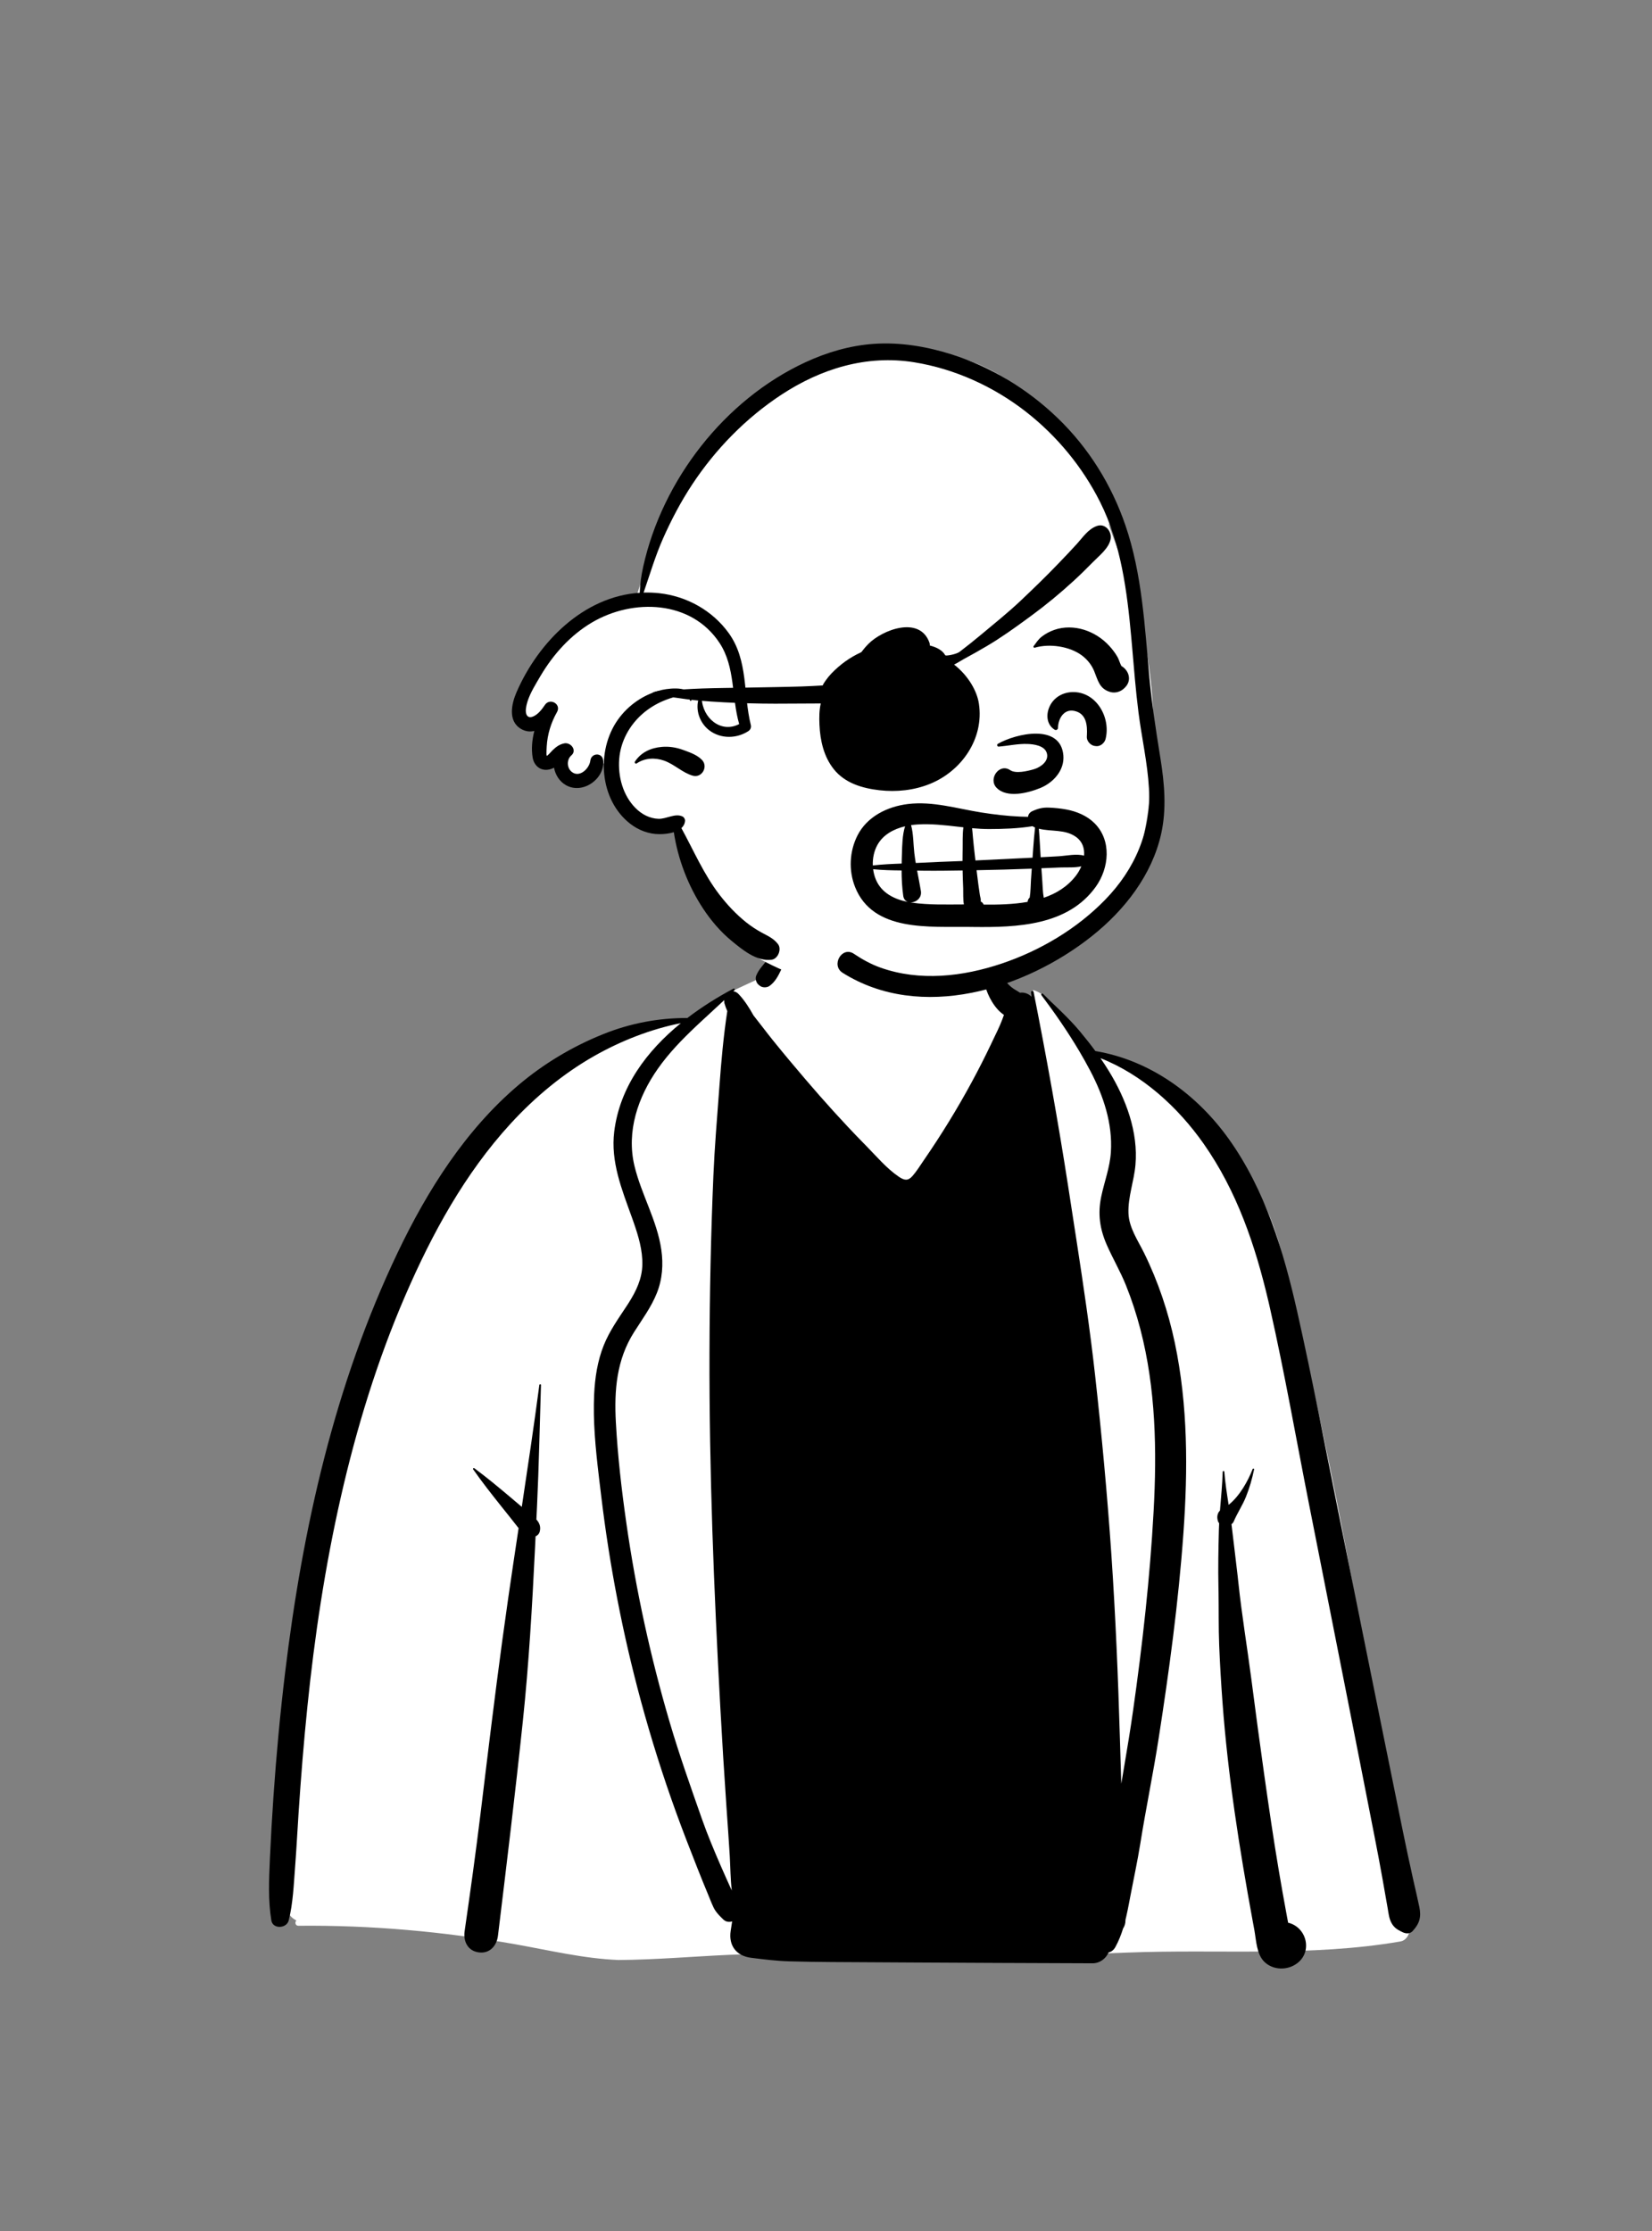 <svg width="240" height="324" viewBox="0 0 240 324" fill="none" xmlns="http://www.w3.org/2000/svg">
<rect x="0" y="0" width="240" height="324" fill="#808080" stroke="none"/>
<path fill-rule="evenodd" clip-rule="evenodd" d="M186.455 183.12C183.523 169.221 173.122 158.436 159.135 153.064C156.446 151.542 153.84 145.014 150.226 143.819C149.647 143.627 150.561 145.152 150.226 145.244C149.031 145.568 147.692 145.602 146.373 144.429C144.015 142.332 143.275 136.207 141.841 133.438C134.28 118.837 115.4 124.55 112.871 140.691C111.107 141.841 108.614 142.854 106.695 143.781C104.718 144.735 102.979 147.046 100.942 147.873C99.124 148.61 96.129 148.088 94.298 148.73C85.874 151.687 78.739 155.417 73.145 162.975C71.966 164.569 70.638 166.528 69.565 168.138C64.035 174.507 60.194 181.644 56.657 189.302C46.76 211.78 44.068 236.667 41.653 260.885C41.708 265.122 38.897 276.872 43.054 278.903C42.806 279.161 42.896 279.679 43.357 279.674C53.897 279.568 64.414 280.511 74.791 282.346C79.798 283.231 84.778 284.445 89.878 284.645C100.465 284.572 111.013 282.797 121.586 284.476C134.297 284.476 149.744 284.106 163.884 283.562C177.099 283.054 190.385 284.202 203.437 281.954C204.47 281.79 204.974 280.53 204.758 279.626C203.226 274.044 202.475 268.3 201.615 262.587C201.787 258.922 201.48 255.097 200.125 251.684C196.585 228.643 192.045 205.752 186.455 183.12Z" fill="white"/>
<path fill-rule="evenodd" clip-rule="evenodd" d="M182.19 213.406C181.911 214.761 181.521 216.116 181.001 217.399C180.5 218.637 179.746 219.747 179.227 220.971C179.157 221.135 179.043 221.26 178.905 221.355L178.948 221.688L178.988 222.021C179.247 224.267 179.538 226.508 179.79 228.754L179.913 229.877C180.409 234.567 181.193 239.233 181.802 243.911C182.397 248.491 183.004 253.071 183.652 257.644C184.322 262.359 185.004 267.068 185.801 271.764C186.137 273.748 186.488 275.73 186.854 277.71L187.136 279.225C190.043 279.925 190.838 283.978 187.878 285.475C186.534 286.151 184.808 285.988 183.701 284.925C182.55 283.818 182.503 281.82 182.236 280.32L181.978 278.926C180.053 268.442 178.383 257.837 177.602 247.206C177.401 244.46 177.232 241.713 177.122 238.963C177.018 236.376 177.068 233.79 177.028 231.204L177.014 230.498C176.953 227.74 177.004 224.986 177.076 222.228C177.084 221.892 177.099 221.556 177.116 221.218C177.019 221.104 176.949 220.968 176.919 220.837L176.881 220.664C176.786 220.218 176.894 219.696 177.236 219.377C177.384 217.498 177.578 215.621 177.631 213.745C177.635 213.59 177.857 213.595 177.87 213.745C177.995 215.342 178.244 216.944 178.493 218.544C180.097 217.255 181.282 215.129 181.981 213.349C182.032 213.22 182.22 213.267 182.19 213.406ZM144.251 138.711C144.517 139.928 145.043 141.021 145.749 142.038C146.085 142.524 146.467 142.976 146.926 143.354C147.319 143.678 147.767 143.889 148.185 144.17C148.793 144.075 149.429 144.305 149.856 144.753L149.788 144.098C149.767 143.887 150.118 143.845 150.158 144.05C152.006 153.375 153.692 162.706 155.151 172.098L155.791 176.246L156.393 180.14C157.392 186.629 158.358 193.115 159.086 199.652C160.056 208.374 160.871 217.12 161.467 225.878C162.065 234.698 162.433 243.524 162.695 252.36C162.76 254.588 162.83 256.814 162.897 259.041L163.349 256.378C163.799 253.714 164.241 251.048 164.619 248.372C165.978 238.796 167.064 229.152 167.594 219.493C168.08 210.655 167.917 201.641 165.669 193.03C165.103 190.864 164.41 188.731 163.574 186.654C162.762 184.633 161.655 182.76 160.783 180.77C159.769 178.453 159.464 176.268 159.986 173.774C160.443 171.601 161.243 169.558 161.387 167.322C161.655 163.171 160.305 159.151 158.398 155.518C157.895 154.56 157.364 153.615 156.811 152.679C155.136 149.849 153.247 147.123 151.286 144.508C151.181 144.369 151.404 144.215 151.519 144.329C153.306 146.096 155.26 147.833 156.868 149.763C157.65 150.701 158.412 151.658 159.135 152.641C167.062 153.966 173.873 158.905 178.529 165.428C183.813 172.829 186.485 181.738 188.463 190.511C190.662 200.26 192.517 210.099 194.493 219.897C196.538 230.036 198.572 240.174 200.63 250.31C201.652 255.342 202.675 260.375 203.695 265.409C204.213 267.958 204.756 270.501 205.324 273.041C205.616 274.343 205.929 275.643 206.199 276.949C206.503 278.422 206.22 279.364 205.223 280.447C204.855 280.848 204.274 280.842 203.818 280.629L203.675 280.561L203.537 280.495C202.973 280.217 202.53 279.929 202.179 279.312C201.792 278.633 201.731 277.881 201.598 277.126C201.352 275.738 201.11 274.349 200.865 272.959C200.498 270.879 200.1 268.805 199.695 266.732L197.662 256.371C197.12 253.608 196.577 250.846 196.031 248.085C194.081 238.211 192.128 228.338 190.176 218.466C188.302 208.987 186.644 199.443 184.51 190.018L184.389 189.487L184.266 188.957C182.358 180.833 179.692 172.974 174.855 166.089C171.133 160.795 165.963 156.067 159.874 153.674C160.303 154.292 160.715 154.922 161.108 155.564C163.576 159.597 165.378 164.384 164.955 169.186C164.748 171.532 163.857 173.837 163.941 176.202C164.019 178.303 165.319 180.148 166.217 181.976C168.255 186.119 169.73 190.521 170.681 195.038C172.588 204.107 172.582 213.438 171.925 222.644C171.211 232.652 169.855 242.657 168.31 252.567C167.518 257.65 166.464 262.691 165.657 267.766C165.257 270.268 164.714 272.764 164.239 275.254L164.012 276.443C163.886 277.104 163.754 277.762 163.602 278.413L163.508 278.802V278.872C163.504 279.352 163.373 279.749 163.161 280.066C162.872 280.994 162.513 281.899 162.036 282.767C161.791 283.211 161.435 283.46 161.049 283.552C160.66 284.441 159.779 285.126 158.727 285.122L144.891 285.069C136.854 285.037 128.818 284.984 120.781 284.94C118.753 284.93 116.727 284.891 114.701 284.839C112.802 284.786 110.981 284.558 109.103 284.321C106.981 284.055 105.832 282.552 106.149 280.432C106.219 279.965 106.295 279.5 106.367 279.035C105.944 279.174 105.441 279.109 105.101 278.777L104.782 278.465C104.34 278.027 103.945 277.598 103.665 277.014C103.375 276.414 103.14 275.78 102.885 275.167C102.333 273.848 101.797 272.525 101.275 271.196C100.229 268.537 99.183 265.868 98.212 263.181C96.287 257.862 94.584 252.462 93.103 247.001C90.462 237.257 88.552 227.326 87.348 217.306L87.06 214.918L86.977 214.212C86.52 210.329 86.135 206.385 86.317 202.509C86.429 200.083 86.805 197.638 87.712 195.372C88.548 193.282 89.839 191.494 91.066 189.625L91.207 189.41L91.348 189.189C92.422 187.492 93.276 185.718 93.319 183.657C93.362 181.565 92.753 179.53 92.072 177.572L91.902 177.089L91.788 176.77C90.34 172.723 88.691 168.734 89.235 164.331C90.038 157.847 93.967 152.62 98.911 148.59C94.514 149.46 90.162 151.181 86.322 153.362C81.785 155.94 77.702 159.343 74.18 163.183C67.525 170.441 62.773 179.149 58.884 188.14C54.813 197.549 51.794 207.408 49.519 217.397C47.231 227.442 45.699 237.648 44.653 247.895C44.131 252.994 43.721 258.107 43.381 263.222C43.208 265.842 43.077 268.467 42.874 271.084C42.672 273.698 42.581 276.353 41.943 278.898C41.645 280.083 39.635 280.204 39.42 278.898C38.942 275.981 39.076 272.964 39.209 270.01L39.221 269.742C39.353 266.8 39.524 263.86 39.726 260.92C40.141 254.911 40.694 248.911 41.416 242.93C43.95 221.934 48.621 201.049 57.783 181.884C62.098 172.857 67.635 164.086 75.338 157.568C79.005 154.467 83.14 151.992 87.595 150.2C91.58 148.596 95.628 147.837 99.862 147.839C101.985 146.212 104.265 144.794 106.542 143.582C106.679 143.509 106.823 143.686 106.709 143.8C106.65 143.857 106.592 143.916 106.534 143.972C106.791 143.988 107.057 144.109 107.296 144.36C108.133 145.237 108.838 146.334 109.47 147.473C110.431 148.674 111.348 149.915 112.307 151.102C113.843 153.004 115.415 154.879 117.006 156.739C119.678 159.865 122.437 162.931 125.314 165.875L125.795 166.364C127.286 167.875 128.797 169.684 130.561 170.88L130.655 170.943C131.399 171.428 131.927 171.516 132.561 170.792C133.138 170.132 133.619 169.367 134.112 168.64L134.226 168.473C136.747 164.811 139.084 161.013 141.198 157.103C142.162 155.323 143.079 153.518 143.949 151.693L144.209 151.145C144.682 150.139 145.196 149.152 145.586 148.116C145.677 147.873 145.766 147.63 145.852 147.389C144.521 146.516 143.491 144.627 143.117 143.147C142.728 141.611 142.924 140.034 143.617 138.629C143.748 138.364 144.188 138.43 144.251 138.711ZM78.591 201.15C78.407 206.992 78.296 212.84 78.021 218.678L77.926 220.67C78.354 221.148 78.606 221.7 78.405 222.457C78.327 222.746 78.097 223.008 77.809 223.105L77.72 224.958C77.312 233.295 76.834 241.614 75.961 249.93C74.868 260.337 73.605 270.727 72.344 281.115C72.165 282.586 71.142 283.752 69.551 283.537C67.941 283.319 67.288 281.918 67.5 280.457C68.33 274.728 69.128 268.994 69.828 263.245L70.624 256.696C71.623 248.508 72.645 240.323 73.823 232.162C74.315 228.751 74.826 225.341 75.34 221.932L75.16 221.7C74.427 220.747 73.668 219.815 72.918 218.876C71.478 217.067 70.056 215.273 68.736 213.379C68.67 213.284 68.803 213.144 68.898 213.216C70.749 214.584 72.5 216.046 74.262 217.532L75.805 218.838C76.692 212.948 77.571 207.055 78.354 201.15C78.374 201.002 78.596 200.992 78.591 201.15ZM105.213 145.244C104.099 146.294 102.961 147.321 101.839 148.366L101.428 148.75L101.019 149.136C99.047 151.007 97.158 152.954 95.584 155.19C92.693 159.297 90.972 164.303 92.173 169.317C93.171 173.47 95.459 177.234 96.074 181.49C96.382 183.623 96.232 185.766 95.429 187.78C94.609 189.835 93.299 191.595 92.123 193.449C89.566 197.477 89.218 201.898 89.472 206.565C89.738 211.439 90.297 216.314 90.988 221.144C92.387 230.93 94.495 240.614 97.286 250.097C98.683 254.846 100.333 259.494 101.974 264.16C102.792 266.483 103.745 268.751 104.727 271.008C105.245 272.196 105.775 273.377 106.314 274.556C106.115 272.891 106.115 271.181 106.018 269.526C105.878 267.155 105.701 264.788 105.538 262.419C105.207 257.61 104.911 252.798 104.647 247.986C103.711 230.824 103.022 213.647 103.073 196.458C103.098 187.863 103.274 179.267 103.643 170.68C103.817 166.636 104.152 162.596 104.456 158.558L104.52 157.692C104.788 154.068 105.11 150.435 105.661 146.842C105.498 146.473 105.356 146.1 105.251 145.718L105.213 145.574L105.241 145.578C105.215 145.466 105.207 145.354 105.213 145.244ZM114.843 130.475C114.866 130.375 115.007 130.384 115.033 130.475C115.66 132.588 115.438 134.913 114.898 137.039C114.606 138.191 114.192 139.309 113.691 140.387L113.516 140.764C113.087 141.682 112.604 142.628 111.769 143.2C111.42 143.439 110.797 143.454 110.448 143.2L110.27 143.065C110.241 143.042 110.212 143.019 110.184 142.995C109.859 142.722 109.698 142.12 109.848 141.723C110.235 140.698 111.112 139.945 111.718 139.032C112.255 138.221 112.73 137.365 113.125 136.475C113.976 134.55 114.359 132.506 114.843 130.475Z" fill="black"/>
<path fill-rule="evenodd" clip-rule="evenodd" d="M162.856 78.64C155.423 59.078 142.025 44.755 119.438 53.751C118.79 53.31 117.945 53.192 117.135 53.708C104.831 61.437 95.97 73.829 92.13 87.801C89.794 88.246 87.523 89.021 85.495 90.292C81.087 93.055 78.121 97.451 75.341 101.734C74.505 103.021 75.28 105.152 76.851 105.444C77.533 105.572 78.209 105.647 78.882 105.667C78.718 106.262 78.502 106.836 78.228 107.363C77.234 109.27 79.112 111.295 80.871 110.774C81.066 110.877 81.27 110.962 81.482 111.026C81.507 112.106 82.061 113.553 83.16 113.771C84.936 114.152 87.297 112.792 86.878 110.805C87.414 110.899 87.949 110.911 88.47 110.845C88.529 111.88 88.51 112.96 88.653 113.915C89.12 118.414 93.614 121.437 97.899 120.068C98.162 121.47 98.471 123.44 99.851 124.2C101.465 128.729 104.251 133.897 108.815 135.96C108.408 137.002 108.629 138.268 109.852 138.965C118.206 143.73 128.233 145.342 137.677 143.571C141.452 143.346 145.13 142.492 148.659 140.675C151.233 139.349 153.6 137.666 155.91 135.93C158.221 134.194 160.692 132.504 162.537 130.25C164.541 127.802 165.474 124.921 166.079 121.856C168.853 107.941 167.895 94.278 162.856 81.022C156.619 64.614 169.091 95.049 162.856 78.64Z" fill="white"/>
<path fill-rule="evenodd" clip-rule="evenodd" d="M126.923 49.939C130.727 49.671 134.6 50.312 138.222 51.459C144 53.289 149.306 56.517 153.665 60.721C158.157 65.052 161.48 70.393 163.5 76.291C165.937 83.405 166.301 91.001 166.987 98.426C167.333 102.178 167.904 105.873 168.498 109.588L168.592 110.175C169.171 113.795 169.497 117.456 168.697 121.071C167.365 127.078 163.374 132.177 158.636 135.944C148.904 143.685 133.753 148.403 122.421 141.281C120.668 140.179 122.329 137.361 124.041 138.509C125.245 139.318 126.521 140.026 127.89 140.516C133.607 142.56 139.886 141.832 145.537 139.93C151.105 138.057 156.448 134.891 160.557 130.666C164.873 126.229 167.264 120.748 166.919 114.512C166.713 110.801 165.868 107.159 165.399 103.479C164.983 100.219 164.734 96.941 164.447 93.668L164.342 92.491C163.733 85.823 162.859 78.972 159.826 72.919C157.275 67.827 153.539 63.296 149.048 59.798C144.345 56.135 138.729 53.573 132.836 52.617C125.906 51.494 119.272 53.537 113.491 57.34C108.364 60.714 103.956 65.221 100.576 70.336C98.937 72.816 97.541 75.464 96.335 78.18C95.199 80.74 94.416 83.422 93.502 86.059C94.254 86.037 95.018 86.066 95.794 86.152C99.776 86.593 103.485 88.657 105.846 91.912C108.732 95.888 107.952 100.77 109.079 105.293C109.166 105.644 109.018 105.988 108.717 106.182C107.008 107.287 104.721 107.324 103.067 106.08C101.632 105 100.958 103.048 101.539 101.342C101.615 101.119 101.938 101.159 101.947 101.397C102.057 104.3 104.749 106.535 107.388 105.154C106.256 101.254 106.852 96.898 104.536 93.376C100.438 87.141 91.958 86.883 86.002 90.398C82.867 92.247 80.386 95.028 78.538 98.139L78.006 99.042C77.298 100.248 76.548 101.613 76.401 102.942C76.316 103.709 76.599 104.429 77.478 104.043C78.19 103.73 78.74 103.001 79.163 102.375C79.884 101.306 81.54 102.229 80.944 103.368L80.924 103.405C80.058 104.94 79.525 106.632 79.427 108.395L79.402 108.883C79.385 109.239 79.374 109.744 79.449 109.763C79.539 109.785 80.166 109.061 80.27 108.961C80.773 108.478 81.291 108.083 81.991 107.954C82.911 107.786 83.839 108.924 83.041 109.671L83.007 109.701C82.294 110.321 82.326 111.557 83.114 112.137C84.225 112.955 85.593 111.62 85.754 110.52L85.76 110.479C85.902 109.291 87.552 109.249 87.641 110.479C87.836 113.149 84.659 115.386 82.242 114.039C81.286 113.507 80.678 112.533 80.488 111.488C80.183 111.65 79.854 111.761 79.506 111.792C78.373 111.893 77.568 111.096 77.385 110.026C77.171 108.78 77.298 107.446 77.626 106.153C77.011 106.301 76.364 106.244 75.713 105.869C73.745 104.733 74.31 102.206 75.053 100.5C78.225 93.218 84.797 86.61 92.94 86.086C92.984 84.801 93.159 83.586 93.443 82.3C96.228 69.716 105.25 58.064 116.996 52.618C120.134 51.163 123.463 50.184 126.923 49.939ZM96.121 100.206L96.233 100.181C97.502 99.907 100.841 99.586 100.439 101.722C100.42 101.823 100.274 101.81 100.248 101.722C99.853 100.379 97.175 101.453 96.394 101.777C95.316 102.222 94.252 102.879 93.372 103.643C91.445 105.316 90.153 107.674 89.957 110.235C89.762 112.775 90.499 115.519 92.331 117.356C93.228 118.257 94.375 118.868 95.662 118.913C96.819 118.954 98.097 118.053 99.164 118.58C99.374 118.684 99.541 118.97 99.522 119.205C99.486 119.65 99.287 119.996 98.991 120.265C100.778 123.522 102.24 126.97 104.52 129.933C105.664 131.419 106.96 132.795 108.427 133.966C109.125 134.523 109.883 135.012 110.665 135.442C111.582 135.946 112.375 136.261 113.029 137.115C113.587 137.843 113.029 139.251 112.109 139.377C109.944 139.672 107.84 137.921 106.25 136.609C104.662 135.298 103.29 133.681 102.155 131.966C99.977 128.671 98.487 124.785 97.891 120.853C97.2 121.073 96.421 121.14 95.835 121.141C94.276 121.144 92.788 120.584 91.563 119.636C87.079 116.166 86.58 109.042 89.745 104.549C91.259 102.4 93.56 100.812 96.121 100.206ZM96.149 108.468C97.189 108.377 98.228 108.541 99.205 108.896L99.608 109.042C100.459 109.353 101.365 109.719 101.98 110.358C102.919 111.333 101.984 113.024 100.646 112.65C99.167 112.236 97.965 110.99 96.486 110.468C95.165 110 93.668 110.067 92.495 110.871C92.34 110.977 92.136 110.768 92.237 110.613C93.135 109.247 94.551 108.609 96.149 108.468Z" fill="black"/>
<path fill-rule="evenodd" clip-rule="evenodd" d="M131.904 116.766C135.526 116.326 139.036 117.435 142.577 117.995C144.446 118.29 146.318 118.51 148.209 118.592C148.59 118.608 148.97 118.618 149.351 118.626C149.387 118.291 149.574 117.983 149.981 117.798C150.814 117.421 151.481 117.25 152.395 117.287C153.233 117.32 154.073 117.406 154.897 117.557C156.395 117.831 157.899 118.455 158.994 119.537C161.528 122.042 161.143 126.066 159.184 128.795C155.138 134.433 147.753 134.695 141.428 134.621L140.844 134.614C135.085 134.531 126.846 135.39 124.23 128.836C123.267 126.425 123.401 123.631 124.579 121.319C125.984 118.562 128.942 117.126 131.904 116.766ZM149.893 126.154L149.842 126.156C147.187 126.258 144.532 126.33 141.875 126.377C141.955 127.06 142.036 127.742 142.129 128.424C142.201 128.959 142.279 129.495 142.36 130.029C142.395 130.256 142.521 130.607 142.485 130.832L142.472 130.92C142.609 130.982 142.733 131.081 142.825 131.226C142.857 131.276 142.88 131.326 142.903 131.376C144.966 131.392 147.185 131.352 149.288 130.977L149.292 130.931C149.33 130.663 149.442 130.482 149.591 130.358C149.738 129.501 149.725 128.588 149.782 127.738C149.818 127.209 149.856 126.682 149.893 126.154ZM139.846 126.413C137.932 126.446 136.018 126.471 134.104 126.448L133.236 126.434C133.419 127.419 133.619 128.4 133.785 129.391C133.958 130.424 133.049 131.081 132.262 131.054C132.351 131.069 132.439 131.084 132.527 131.096C134.985 131.444 137.536 131.351 140.03 131.349C139.896 130.565 139.95 129.681 139.93 129.027L139.926 128.926C139.888 128.088 139.861 127.251 139.846 126.413ZM126.846 126.233C126.913 126.745 127.042 127.246 127.235 127.712C128.052 129.683 129.925 130.603 131.907 130.99C131.563 130.871 131.29 130.586 131.221 130.097C131.049 128.882 130.987 127.646 130.983 126.412C129.602 126.399 128.211 126.37 126.846 126.233ZM157.095 125.812C156.112 126.044 154.97 125.938 154.005 125.982C153.101 126.023 152.197 126.058 151.293 126.095C151.336 126.712 151.377 127.329 151.422 127.946C151.481 128.743 151.486 129.586 151.639 130.38C153.458 129.759 155.087 128.763 156.31 127.171C156.615 126.774 156.888 126.308 157.095 125.812ZM131.489 119.999C129.852 120.387 128.303 121.206 127.47 122.704C126.976 123.594 126.759 124.647 126.801 125.686C128.184 125.525 129.591 125.464 130.992 125.413C130.996 125.161 131.002 124.909 131.01 124.657L131.031 124.013C131.069 122.783 131.089 121.24 131.489 119.999ZM139.961 120.149L139.24 120.068C137.239 119.84 135.238 119.601 133.237 119.738C132.947 119.758 132.653 119.79 132.359 119.833C132.712 121.11 132.683 122.61 132.83 123.874C132.888 124.363 132.96 124.847 133.04 125.33L133.387 125.314C135.534 125.198 137.684 125.126 139.833 125.041C139.833 124.637 139.835 124.233 139.842 123.829L139.85 123.425C139.874 122.393 139.807 121.23 139.961 120.149ZM150.011 119.985C147.915 120.324 145.748 120.396 143.689 120.398C142.867 120.399 142.045 120.349 141.224 120.276C141.277 120.714 141.305 121.156 141.345 121.588C141.426 122.46 141.519 123.331 141.62 124.2L141.71 124.961C144.351 124.842 146.993 124.712 149.634 124.578L150.007 124.558L150.111 123.095C150.182 122.12 150.26 121.145 150.371 120.174L150.288 120.144C150.191 120.104 150.098 120.049 150.011 119.985ZM150.921 120.349C151.037 121.728 151.1 123.113 151.185 124.494L152.926 124.401C153.217 124.385 153.507 124.369 153.797 124.352C154.925 124.287 156.375 123.945 157.49 124.264C157.576 123.25 157.286 122.262 156.371 121.58C154.764 120.383 152.718 120.809 150.921 120.349ZM144.973 108.02C147.565 106.534 154.07 105.016 154.482 109.684C154.672 111.832 153.076 113.612 151.212 114.406L151.142 114.435C149.393 115.154 146.295 115.966 144.782 114.407C143.523 113.109 145.193 110.782 146.757 111.846C147.561 112.392 149.254 111.989 150.151 111.729L150.207 111.713C151.176 111.428 152.466 110.517 152.066 109.325C151.712 108.27 150.204 108.077 149.26 108.043C147.851 107.992 146.479 108.319 145.083 108.426C144.861 108.443 144.793 108.122 144.973 108.02ZM155.712 100.514C159.23 100.349 161.419 104.193 160.61 107.342C160.47 107.886 159.863 108.419 159.276 108.358L159.129 108.344C159.053 108.337 158.978 108.328 158.909 108.309C158.352 108.154 157.853 107.575 157.893 106.974L157.904 106.799C157.986 105.311 157.825 103.597 156.057 103.237C154.559 102.931 153.722 104.375 153.704 105.703C153.701 105.939 153.436 106.104 153.227 105.977C152.144 105.317 151.956 104.005 152.37 102.875C152.894 101.443 154.207 100.584 155.712 100.514ZM129.599 101.338C132.16 100.484 134.922 101.849 136.162 104.114C136.597 104.24 137.032 104.576 136.971 105.089C136.884 105.828 136.753 106.294 136.24 106.854C135.439 107.731 133.939 107.282 133.606 106.203L133.592 106.155C133.214 104.76 131.679 103.84 130.281 104.328C128.648 104.898 128.696 106.624 127.55 107.629C127.416 107.747 127.254 107.766 127.093 107.688C125.876 107.1 126.095 105.329 126.529 104.316C127.097 102.987 128.203 101.804 129.599 101.338ZM126.111 93.559C128.186 91.441 133.597 89.391 135.017 93.303C135.287 94.048 134.711 95.052 133.936 95.207C132.666 95.46 131.54 94.908 130.279 95.007C129.258 95.088 128.193 95.429 127.376 96.062C125.115 97.814 124.618 100.779 123.043 103.009C122.966 103.118 122.817 103.072 122.803 102.944C122.444 99.697 123.838 95.879 126.111 93.559ZM153.173 91.474C154.55 90.987 156.11 91.029 157.494 91.461C158.888 91.896 160.168 92.722 161.155 93.801C161.602 94.291 162.016 94.831 162.348 95.407C162.525 95.712 162.71 96.342 162.911 96.717C163.995 97.344 164.459 98.771 163.488 99.787L163.444 99.832L163.314 99.96C162.792 100.477 162.005 100.701 161.292 100.495C159.698 100.033 159.504 98.777 158.952 97.443C158.587 96.562 157.963 95.783 157.205 95.21C155.415 93.858 152.48 93.427 150.325 94.064C150.21 94.098 150.075 93.952 150.157 93.846C150.566 93.317 150.801 92.882 151.348 92.455C151.903 92.022 152.508 91.709 153.173 91.474Z" fill="black"/>
<path fill-rule="evenodd" clip-rule="evenodd" d="M159.38 76.379C160.601 75.96 161.575 77.231 161.34 78.338C161.063 79.642 159.703 80.689 158.801 81.608C157.854 82.576 156.889 83.525 155.887 84.438C153.975 86.184 151.994 87.828 149.904 89.36L149.265 89.829C147.35 91.231 145.44 92.6 143.389 93.813C142.277 94.469 141.156 95.103 140.019 95.713C139.614 95.931 139.119 96.267 138.61 96.517C140.471 97.954 141.904 100.148 142.214 102.191C142.983 107.268 139.713 111.973 135.098 113.843C132.798 114.775 130.237 115.046 127.778 114.765C125.277 114.479 122.742 113.739 121.117 111.689C119.674 109.87 119.154 107.547 119.051 105.267C119.002 104.184 119.013 103.119 119.241 102.162C118.246 102.17 117.251 102.166 116.264 102.177C113.826 102.2 111.384 102.211 108.944 102.143C106.427 102.071 103.924 101.959 101.416 101.735C100.315 101.636 99.221 101.473 98.127 101.316C97.064 101.166 95.892 101.109 94.899 100.674C94.831 100.646 94.859 100.549 94.918 100.53C95.976 100.188 97.178 100.249 98.281 100.181L99.356 100.116C100.251 100.063 101.146 100.013 102.044 99.985C104.118 99.916 106.19 99.9 108.264 99.864L109.153 99.847C111.593 99.799 114.033 99.771 116.473 99.693C117.485 99.662 118.499 99.602 119.516 99.547C119.634 99.279 119.807 99.034 119.974 98.795C120.473 98.081 121.106 97.451 121.763 96.88C123.109 95.705 124.624 94.832 126.314 94.247C127.989 93.668 130.439 93.382 132.21 93.419C133.982 93.456 136.508 93.706 137.319 95.156C137.404 95.306 138.948 95.016 139.406 94.665C140.477 93.847 141.53 93.006 142.562 92.144C144.481 90.54 146.454 88.961 148.271 87.245C150.145 85.474 152.004 83.673 153.787 81.813C154.683 80.881 155.577 79.947 156.445 78.991C157.332 78.017 158.095 76.817 159.38 76.379Z" fill="black"/>
</svg>
